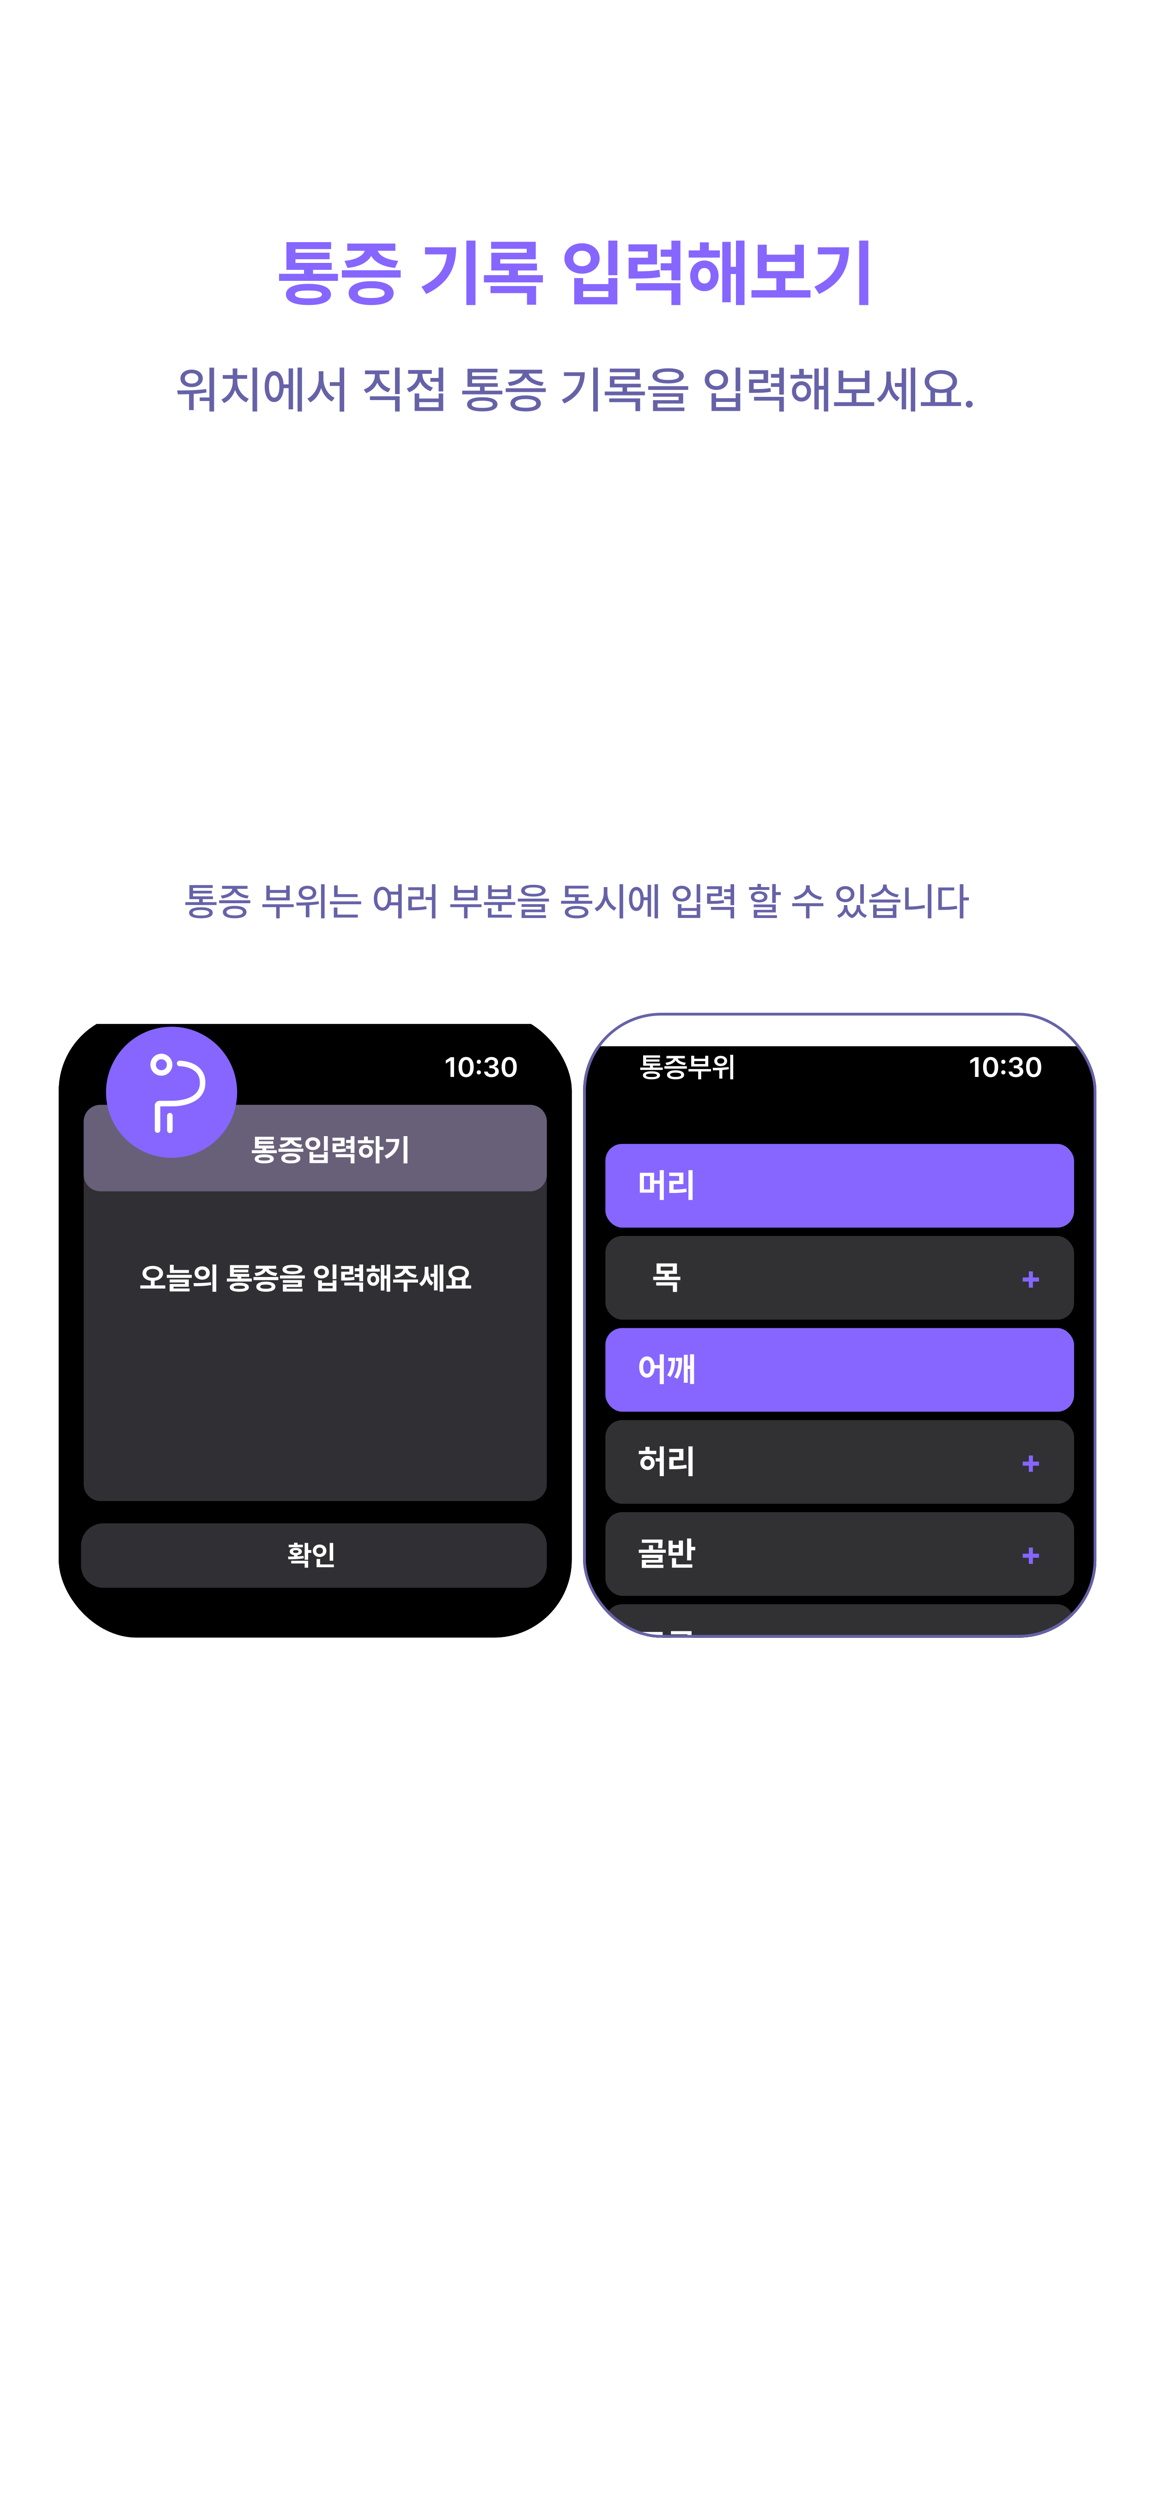 <svg width="414" height="896" viewBox="0 0 414 896" fill="none" xmlns="http://www.w3.org/2000/svg">
<rect width="414" height="896" fill="white"/>
<path d="M121.149 98.139H112.212V96.717H118.89V94.228H105.915V92.908H118.153V90.572H105.915V89.277H118.687V86.789H102.665V96.717H108.962V98.139H100.024V100.678H121.149V98.139ZM102.487 105.527C102.487 108.016 105.407 109.349 110.587 109.336C115.678 109.349 118.61 108.016 118.636 105.527C118.61 103.09 115.678 101.719 110.587 101.744C105.407 101.719 102.487 103.09 102.487 105.527ZM105.737 105.527C105.712 104.562 107.261 104.118 110.587 104.131C113.837 104.118 115.373 104.562 115.386 105.527C115.373 106.518 113.837 106.949 110.587 106.949C107.261 106.949 105.712 106.518 105.737 105.527ZM143.62 96.869H122.546V99.484H143.62V96.869ZM123.485 93.492L124.552 96.031C128.932 95.612 131.839 93.962 133.058 91.728C134.289 93.962 137.222 95.612 141.589 96.031L142.731 93.492C138.288 93.099 135.927 91.499 135.406 89.887H141.716V87.297H124.476V89.887H130.734C130.201 91.512 127.827 93.099 123.485 93.492ZM124.958 105.07C124.958 107.8 128.005 109.349 133.058 109.336C138.072 109.349 141.081 107.8 141.106 105.07C141.081 102.354 138.072 100.779 133.058 100.779C128.005 100.779 124.958 102.354 124.958 105.07ZM128.259 105.07C128.246 103.864 129.858 103.293 133.058 103.293C136.193 103.293 137.844 103.864 137.856 105.07C137.844 106.264 136.193 106.822 133.058 106.822C129.858 106.822 128.246 106.264 128.259 105.07ZM170.433 86.231H167.157V109.336H170.433V86.231ZM151.085 102.785L152.786 105.375C161.038 101.478 163.488 95.65 163.501 88.643H152.329V91.182H160.2C159.68 96.311 157.052 99.967 151.085 102.785ZM194.604 98.621H185.642V96.945H192.472V94.457H179.319V92.934H192.04V86.662H176.044V89.176H188.79V90.598H176.095V96.945H182.417V98.621H173.454V101.211H194.604V98.621ZM175.815 105.07H188.892V109.234H192.167V102.531H175.815V105.07ZM221.29 86.231H218.04V98.647H221.29V86.231ZM202.298 92.68C202.298 95.828 205.015 98.088 208.62 98.088C212.213 98.088 214.93 95.828 214.942 92.68C214.93 89.43 212.213 87.17 208.62 87.195C205.015 87.17 202.298 89.43 202.298 92.68ZM205.472 92.68C205.446 90.94 206.767 89.874 208.62 89.887C210.423 89.874 211.73 90.94 211.743 92.68C211.73 94.394 210.423 95.422 208.62 95.422C206.767 95.422 205.446 94.394 205.472 92.68ZM205.827 109.082H221.29V99.662H218.065V101.82H209.026V99.662H205.827V109.082ZM209.026 106.467V104.334H218.065V106.467H209.026ZM235.509 87.576H225.276V90.115H232.259V92.375H225.327V99.84H227.054C231.522 99.827 233.947 99.764 236.651 99.281L236.347 96.691C234.011 97.136 231.954 97.25 228.526 97.25V94.787H235.509V87.576ZM227.968 104.105H240.663V109.336H243.888V101.516H227.968V104.105ZM236.829 96.92H240.663V100.475H243.888V86.256H240.663V89.455H236.829V92.019H240.663V94.356H236.829V96.92ZM258.03 89.76H254.069V86.865H250.87V89.76H246.858V92.324H258.03V89.76ZM247.392 98.85C247.392 102.074 249.55 104.359 252.495 104.359C255.453 104.359 257.561 102.074 257.573 98.85C257.561 95.638 255.453 93.378 252.495 93.365C249.55 93.378 247.392 95.638 247.392 98.85ZM250.235 98.85C250.235 97.11 251.149 96.057 252.495 96.057C253.79 96.057 254.717 97.11 254.729 98.85C254.717 100.614 253.79 101.617 252.495 101.617C251.149 101.617 250.235 100.614 250.235 98.85ZM258.894 108.346H261.915V98.215H263.794V109.336H266.866V86.231H263.794V95.625H261.915V86.688H258.894V108.346ZM290.505 104.004H281.491V99.738H288.144V87.703H284.919V91.283H274.839V87.703H271.589V99.738H278.267V104.004H269.354V106.645H290.505V104.004ZM274.839 97.148V93.873H284.919V97.148H274.839ZM311.249 86.231H307.974V109.336H311.249V86.231ZM291.901 102.785L293.603 105.375C301.854 101.478 304.305 95.65 304.317 88.643H293.146V91.182H301.017C300.496 96.311 297.868 99.967 291.901 102.785Z" fill="#8666FF"/>
<path d="M76.746 131.762H75.059V142.467H71.578V143.732H75.059V147.494H76.746V131.762ZM63.51 139.953L63.738 141.342C64.951 141.342 66.322 141.324 67.764 141.271V147.002H69.434V141.192C70.945 141.096 72.501 140.938 74.004 140.674L73.916 139.443C70.462 139.927 66.498 139.936 63.51 139.953ZM64.67 135.629C64.679 137.527 66.331 138.749 68.695 138.758C71.024 138.749 72.686 137.527 72.686 135.629C72.686 133.766 71.024 132.482 68.695 132.482C66.331 132.482 64.679 133.766 64.67 135.629ZM66.252 135.629C66.243 134.521 67.245 133.774 68.695 133.766C70.102 133.774 71.095 134.521 71.103 135.629C71.095 136.754 70.093 137.483 68.695 137.475C67.245 137.483 66.243 136.754 66.252 135.629ZM92.18 131.744H90.51V147.494H92.18V131.744ZM79.365 143.188L80.297 144.471C82.125 143.645 83.558 141.896 84.269 139.786C84.999 141.772 86.44 143.416 88.26 144.207L89.174 142.924C86.722 141.887 85.069 139.32 85.061 136.807V135.77H88.594V134.434H85.061V132.061H83.408V134.434H79.84V135.77H83.426V136.807C83.417 139.443 81.8 142.098 79.365 143.188ZM108.246 131.744H106.646V147.494H108.246V131.744ZM94.869 138.547C94.869 141.966 96.205 144.11 98.262 144.102C100.213 144.11 101.522 142.203 101.672 139.127H103.447V146.721H105.047V132.043H103.447V137.773H101.663C101.47 134.82 100.178 133.001 98.262 133.01C96.205 133.001 94.869 135.137 94.869 138.547ZM96.416 138.547C96.416 136.033 97.128 134.565 98.262 134.574C99.422 134.565 100.143 136.033 100.143 138.547C100.143 141.052 99.422 142.528 98.262 142.52C97.128 142.528 96.416 141.052 96.416 138.547ZM115.928 135.752V133.062H114.24V135.752C114.231 138.67 112.605 141.702 110.162 142.871L111.217 144.225C113.036 143.284 114.407 141.368 115.102 139.101C115.796 141.254 117.149 143.029 118.934 143.926L119.953 142.59C117.545 141.509 115.928 138.635 115.928 135.752ZM118.213 138.336H121.729V147.529H123.381V131.744H121.729V136.982H118.213V138.336ZM136.037 134.574V134.135H139.5V132.781H130.816V134.135H134.35V134.574C134.341 136.71 132.829 138.767 130.377 139.619L131.238 140.902C133.11 140.243 134.508 138.89 135.22 137.185C135.932 138.767 137.303 140.006 139.113 140.604L139.975 139.303C137.54 138.538 136.037 136.596 136.037 134.574ZM132.592 143.398H141.592V147.494H143.262V142.045H132.592V143.398ZM141.592 141.254H143.262V131.744H141.592V141.254ZM158.871 131.744H157.219V135.471H154.266V136.842H157.219V140.322H158.871V131.744ZM145.775 139.268L146.637 140.586C148.509 139.927 149.889 138.538 150.574 136.807C151.26 138.354 152.561 139.602 154.336 140.234L155.197 138.934C152.815 138.134 151.392 136.156 151.4 134.205V133.977H154.775V132.623H146.285V133.977H149.695V134.188C149.704 136.358 148.192 138.424 145.775 139.268ZM148.623 147.301H158.871V141.025H157.219V142.836H150.275V141.025H148.623V147.301ZM150.275 145.947V144.137H157.219V145.947H150.275ZM180.07 140.023H173.707V138.652H178.418V137.352H169.242V136.016H177.908V134.768H169.242V133.484H178.312V132.166H167.555V138.652H172.037V140.023H165.674V141.342H180.07V140.023ZM167.414 144.928C167.414 146.589 169.374 147.468 172.881 147.459C176.335 147.468 178.304 146.589 178.312 144.928C178.304 143.275 176.335 142.37 172.881 142.379C169.374 142.37 167.414 143.275 167.414 144.928ZM169.084 144.928C169.075 144.075 170.394 143.627 172.881 143.627C175.333 143.627 176.643 144.075 176.643 144.928C176.643 145.78 175.333 146.211 172.881 146.193C170.394 146.211 169.075 145.78 169.084 144.928ZM195.627 139.162H181.266V140.516H195.627V139.162ZM182.021 137.018L182.602 138.336C185.335 138.02 187.576 136.868 188.446 135.207C189.299 136.868 191.558 138.02 194.291 138.336L194.889 137.018C191.971 136.71 189.747 135.418 189.554 133.889H194.344V132.518H182.584V133.889H187.321C187.137 135.427 184.878 136.71 182.021 137.018ZM182.971 144.611C182.971 146.439 185.019 147.468 188.438 147.459C191.83 147.468 193.86 146.439 193.869 144.611C193.86 142.783 191.83 141.729 188.438 141.729C185.019 141.729 182.971 142.783 182.971 144.611ZM184.658 144.611C184.649 143.592 186.029 143.047 188.438 143.029C190.811 143.047 192.199 143.592 192.199 144.611C192.199 145.604 190.811 146.149 188.438 146.141C186.029 146.149 184.649 145.604 184.658 144.611ZM214.312 131.744H212.625V147.494H214.312V131.744ZM201.375 143.275L202.254 144.629C207.659 142.036 209.619 138.046 209.619 133.432H202.131V134.768H207.932C207.606 138.441 205.559 141.28 201.375 143.275ZM231.17 140.34H224.789V138.846H229.676V137.545H220.254V136.068H229.359V132.113H218.566V133.432H227.689V134.838H218.602V138.846H223.137V140.34H216.756V141.693H231.17V140.34ZM218.373 144.137H227.76V147.371H229.447V142.801H218.373V144.137ZM239.502 132.008C235.951 131.999 233.868 132.957 233.877 134.715C233.868 136.481 235.951 137.439 239.502 137.439C243.053 137.439 245.118 136.481 245.127 134.715C245.118 132.957 243.053 131.999 239.502 132.008ZM232.33 139.742H246.691V138.406H232.33V139.742ZM234.053 142.203H243.229V143.434H234.07V147.336H245.32V146.053H235.705V144.646H244.881V140.955H234.053V142.203ZM235.617 134.715C235.608 133.783 236.997 133.238 239.502 133.238C242.024 133.238 243.413 133.783 243.404 134.715C243.413 135.69 242.024 136.191 239.502 136.191C236.997 136.191 235.608 135.69 235.617 134.715ZM265.342 131.744H263.672V140.199H265.342V131.744ZM252.598 136.121C252.606 138.274 254.382 139.777 256.799 139.76C259.207 139.777 260.982 138.274 260.982 136.121C260.982 133.959 259.207 132.456 256.799 132.465C254.382 132.456 252.606 133.959 252.598 136.121ZM254.232 136.121C254.224 134.776 255.305 133.862 256.799 133.871C258.275 133.862 259.348 134.776 259.348 136.121C259.348 137.483 258.275 138.389 256.799 138.389C255.305 138.389 254.224 137.483 254.232 136.121ZM255.041 147.301H265.342V140.955H263.689V142.73H256.676V140.955H255.041V147.301ZM256.676 145.93V144.049H263.689V145.93H256.676ZM275.344 132.693H268.471V134.029H273.674V136.016H268.488V140.814H269.631C272.769 140.806 274.386 140.753 276.311 140.428L276.152 139.074C274.377 139.399 272.883 139.461 270.141 139.461V137.281H275.344V132.693ZM270.281 143.592H279.299V147.512H280.969V142.238H270.281V143.592ZM276.346 138.67H279.299V141.447H280.969V131.762H279.299V134.047H276.346V135.383H279.299V137.334H276.346V138.67ZM291.182 134.346H288.105V132.201H286.453V134.346H283.359V135.699H291.182V134.346ZM283.869 140.27C283.86 142.423 285.302 143.935 287.279 143.926C289.274 143.935 290.698 142.423 290.707 140.27C290.698 138.151 289.274 136.648 287.279 136.648C285.302 136.648 283.86 138.151 283.869 140.27ZM285.346 140.27C285.337 138.96 286.146 138.046 287.279 138.037C288.413 138.046 289.23 138.96 289.23 140.27C289.23 141.605 288.413 142.502 287.279 142.502C286.146 142.502 285.337 141.605 285.346 140.27ZM291.902 146.756H293.484V139.672H295.295V147.494H296.877V131.744H295.295V138.301H293.484V132.096H291.902V146.756ZM313.365 144.154H306.949V140.92H311.66V132.816H310.008V135.523H302.273V132.816H300.604V140.92H305.297V144.154H298.951V145.543H313.365V144.154ZM302.273 139.566V136.877H310.008V139.566H302.273ZM319.307 136.051V133.186H317.689V136.121C317.698 138.802 316.521 141.588 314.297 142.924L315.334 144.172C316.863 143.24 317.953 141.535 318.524 139.54C319.069 141.359 320.062 142.933 321.539 143.82L322.471 142.537C320.361 141.245 319.307 138.564 319.307 136.051ZM320.766 138.67H323.209V146.721H324.791V132.043H323.209V137.281H320.766V138.67ZM326.461 147.494H328.061V131.744H326.461V147.494ZM344.479 144.137H341.033V139.988C342.299 139.276 343.055 138.16 343.055 136.771C343.055 134.293 340.62 132.667 337.236 132.658C333.861 132.667 331.427 134.293 331.436 136.771C331.427 138.187 332.218 139.312 333.51 140.023V144.137H330.064V145.525H344.479V144.137ZM333.053 136.771C333.053 135.075 334.767 133.994 337.236 133.994C339.688 133.994 341.429 135.075 341.438 136.771C341.429 138.459 339.688 139.558 337.236 139.566C334.767 139.558 333.053 138.459 333.053 136.771ZM335.162 144.137V140.639C335.795 140.788 336.498 140.867 337.236 140.867C337.992 140.867 338.704 140.788 339.346 140.639V144.137H335.162ZM347.414 146.123C348.091 146.114 348.653 145.561 348.662 144.875C348.653 144.189 348.091 143.627 347.414 143.627C346.729 143.627 346.157 144.189 346.166 144.875C346.157 145.561 346.729 146.114 347.414 146.123Z" fill="#6662A8"/>
<path d="M77.621 323.352H72.672V322.285H76.336V321.273H69.199V320.234H75.939V319.264H69.199V318.266H76.254V317.24H67.887V322.285H71.373V323.352H66.424V324.377H77.621V323.352ZM67.777 327.166C67.777 328.458 69.302 329.142 72.029 329.135C74.716 329.142 76.247 328.458 76.254 327.166C76.247 325.881 74.716 325.177 72.029 325.184C69.302 325.177 67.777 325.881 67.777 327.166ZM69.076 327.166C69.069 326.503 70.095 326.154 72.029 326.154C73.936 326.154 74.955 326.503 74.955 327.166C74.955 327.829 73.936 328.164 72.029 328.15C70.095 328.164 69.069 327.829 69.076 327.166ZM89.721 322.682H78.551V323.734H89.721V322.682ZM79.139 321.014L79.59 322.039C81.716 321.793 83.459 320.897 84.136 319.605C84.799 320.897 86.556 321.793 88.682 322.039L89.147 321.014C86.877 320.774 85.147 319.77 84.997 318.58H88.723V317.514H79.576V318.58H83.261C83.117 319.776 81.36 320.774 79.139 321.014ZM79.877 326.92C79.877 328.342 81.47 329.142 84.129 329.135C86.768 329.142 88.347 328.342 88.353 326.92C88.347 325.498 86.768 324.678 84.129 324.678C81.47 324.678 79.877 325.498 79.877 326.92ZM81.189 326.92C81.183 326.127 82.256 325.703 84.129 325.689C85.975 325.703 87.055 326.127 87.055 326.92C87.055 327.692 85.975 328.116 84.129 328.109C82.256 328.116 81.183 327.692 81.189 326.92ZM105.266 324.117H94.055V325.143H98.99V329.162H100.262V325.143H105.266V324.117ZM95.449 322.723H103.857V317.404H102.559V319.004H96.734V317.404H95.449V322.723ZM96.734 321.684V320.043H102.559V321.684H96.734ZM110.188 317.473C108.349 317.466 107.022 318.498 107.029 320.016C107.022 321.52 108.349 322.559 110.188 322.545C112.033 322.559 113.366 321.52 113.373 320.016C113.366 318.498 112.033 317.466 110.188 317.473ZM106.154 323.502L106.332 324.582C107.303 324.575 108.424 324.568 109.613 324.514V328.779H110.912V324.438C112.04 324.363 113.195 324.233 114.316 324.021L114.221 323.051C111.541 323.454 108.417 323.502 106.154 323.502ZM108.287 320.016C108.273 319.12 109.073 318.519 110.188 318.525C111.329 318.519 112.129 319.12 112.129 320.016C112.129 320.904 111.329 321.492 110.188 321.479C109.073 321.492 108.273 320.904 108.287 320.016ZM115.068 329.162H116.354V316.926H115.068V329.162ZM128.18 320.494H121.029V317.35H119.744V321.533H128.18V320.494ZM118.254 324.117H129.465V323.078H118.254V324.117ZM119.648 328.875H128.262V327.809H120.947V325.279H119.648V328.875ZM137.107 317.828C135.282 317.835 133.99 319.503 134.004 322.121C133.99 324.767 135.282 326.435 137.107 326.428C138.29 326.435 139.247 325.717 139.773 324.486H142.713V329.189H143.998V316.912H142.713V319.578H139.685C139.145 318.471 138.229 317.835 137.107 317.828ZM135.234 322.121C135.241 320.2 136 318.997 137.107 318.99C138.215 318.997 138.974 320.2 138.98 322.121C138.974 324.069 138.215 325.266 137.107 325.266C136 325.266 135.241 324.069 135.234 322.121ZM140.054 320.645H142.713V323.42H140.088C140.17 323.017 140.211 322.586 140.211 322.121C140.211 321.588 140.149 321.096 140.054 320.645ZM156.084 316.912H154.799V321.52H152.557V322.6H154.799V329.189H156.084V316.912ZM146.309 319.072H150.574V321.342H146.336V326.277H147.307C149.467 326.264 151.08 326.188 152.912 325.867L152.803 324.801C151.094 325.108 149.59 325.17 147.635 325.184V322.395H151.832V318.02H146.309V319.072ZM172.6 324.117H161.389V325.143H166.324V329.162H167.596V325.143H172.6V324.117ZM162.783 322.723H171.191V317.404H169.893V319.004H164.068V317.404H162.783V322.723ZM164.068 321.684V320.043H169.893V321.684H164.068ZM184.699 323.324H173.488V324.363H178.547V326.619H179.832V324.363H184.699V323.324ZM174.883 328.902H183.455V327.85H176.168V325.553H174.883V328.902ZM174.965 322.244H183.223V317.295H181.924V318.785H176.25V317.295H174.965V322.244ZM176.25 321.205V319.756H181.924V321.205H176.25ZM191.18 317.117C188.418 317.11 186.798 317.855 186.805 319.223C186.798 320.597 188.418 321.342 191.18 321.342C193.941 321.342 195.548 320.597 195.555 319.223C195.548 317.855 193.941 317.11 191.18 317.117ZM185.602 323.133H196.771V322.094H185.602V323.133ZM186.941 325.047H194.078V326.004H186.955V329.039H195.705V328.041H188.227V326.947H195.363V324.076H186.941V325.047ZM188.158 319.223C188.151 318.498 189.231 318.074 191.18 318.074C193.142 318.074 194.222 318.498 194.215 319.223C194.222 319.981 193.142 320.371 191.18 320.371C189.231 320.371 188.151 319.981 188.158 319.223ZM212.303 322.873H207.34V321.574H211.004V320.535H203.799V318.498H210.922V317.473H202.514V321.574H206.082V322.873H201.119V323.912H212.303V322.873ZM202.445 326.934C202.445 328.355 204.038 329.155 206.697 329.162C209.336 329.155 210.915 328.355 210.922 326.934C210.915 325.512 209.336 324.712 206.697 324.705C204.038 324.712 202.445 325.512 202.445 326.934ZM203.758 326.934C203.751 326.161 204.824 325.717 206.697 325.717C208.543 325.717 209.623 326.161 209.623 326.934C209.623 327.72 208.543 328.15 206.697 328.137C204.824 328.15 203.751 327.72 203.758 326.934ZM217.717 320.029V317.938H216.404V320.029C216.404 322.367 215.051 324.712 213.123 325.566L213.916 326.66C215.386 325.942 216.514 324.466 217.081 322.668C217.655 324.343 218.77 325.717 220.178 326.387L220.957 325.361C219.057 324.521 217.703 322.265 217.717 320.029ZM222.064 329.189H223.363V316.912H222.064V329.189ZM235.859 316.912H234.615V329.162H235.859V316.912ZM225.455 322.203C225.455 324.862 226.494 326.53 228.094 326.523C229.611 326.53 230.63 325.047 230.746 322.654H232.127V328.561H233.371V317.145H232.127V321.602H230.739C230.589 319.305 229.584 317.89 228.094 317.896C226.494 317.89 225.455 319.551 225.455 322.203ZM226.658 322.203C226.658 320.248 227.212 319.106 228.094 319.113C228.996 319.106 229.557 320.248 229.557 322.203C229.557 324.151 228.996 325.3 228.094 325.293C227.212 325.3 226.658 324.151 226.658 322.203ZM250.994 316.912H249.695V323.488H250.994V316.912ZM241.082 320.316C241.089 321.991 242.47 323.16 244.35 323.146C246.223 323.16 247.604 321.991 247.604 320.316C247.604 318.635 246.223 317.466 244.35 317.473C242.47 317.466 241.089 318.635 241.082 320.316ZM242.354 320.316C242.347 319.271 243.188 318.56 244.35 318.566C245.498 318.56 246.332 319.271 246.332 320.316C246.332 321.376 245.498 322.08 244.35 322.08C243.188 322.08 242.347 321.376 242.354 320.316ZM242.982 329.012H250.994V324.076H249.709V325.457H244.254V324.076H242.982V329.012ZM244.254 327.945V326.482H249.709V327.945H244.254ZM258.773 317.65H253.428V318.689H257.475V320.234H253.441V323.967H254.33C256.771 323.96 258.028 323.919 259.525 323.666L259.402 322.613C258.021 322.866 256.859 322.914 254.727 322.914V321.219H258.773V317.65ZM254.836 326.127H261.85V329.176H263.148V325.074H254.836V326.127ZM259.553 322.299H261.85V324.459H263.148V316.926H261.85V318.703H259.553V319.742H261.85V321.26H259.553V322.299ZM278.078 316.871H276.779V323.611H278.078V320.809H279.869V319.742H278.078V316.871ZM268.467 318.977H275.768V317.951H272.773V316.803H271.475V317.951H268.467V318.977ZM269.137 321.451C269.13 322.695 270.319 323.454 272.117 323.447C273.915 323.454 275.084 322.695 275.084 321.451C275.084 320.214 273.915 319.441 272.117 319.441C270.319 319.441 269.13 320.214 269.137 321.451ZM270.162 325.156H276.793V326.113H270.189V329.039H278.502V328.055H271.461V327.029H278.078V324.186H270.162V325.156ZM270.395 321.451C270.381 320.788 271.058 320.378 272.117 320.371C273.17 320.378 273.854 320.788 273.867 321.451C273.854 322.114 273.17 322.504 272.117 322.504C271.058 322.504 270.381 322.114 270.395 321.451ZM290.246 317.992V317.322H288.893V317.992C288.886 319.64 286.903 321.144 284.504 321.465L285.023 322.531C287.013 322.21 288.77 321.171 289.569 319.729C290.369 321.171 292.126 322.21 294.129 322.531L294.635 321.465C292.229 321.144 290.239 319.619 290.246 317.992ZM283.971 324.801H288.893V329.162H290.164V324.801H295.141V323.734H283.971V324.801ZM303.74 325.006V324.418H302.482V325.006C302.476 326.188 301.621 327.467 300.049 328.027L300.705 328.984C301.86 328.561 302.667 327.747 303.111 326.783C303.487 327.781 304.232 328.649 305.408 329.094C306.529 328.629 307.261 327.733 307.65 326.749C308.074 327.747 308.901 328.567 310.111 328.984L310.754 328.027C309.154 327.508 308.313 326.277 308.32 325.006V324.418H307.049V325.006C307.049 325.949 306.495 327.118 305.374 327.836C304.26 327.173 303.74 326.059 303.74 325.006ZM299.734 320.494C299.741 322.189 301.122 323.365 303.002 323.365C304.875 323.365 306.256 322.189 306.256 320.494C306.256 318.778 304.875 317.603 303.002 317.596C301.122 317.603 299.741 318.778 299.734 320.494ZM301.006 320.494C300.999 319.421 301.84 318.696 303.002 318.703C304.15 318.696 304.984 319.421 304.984 320.494C304.984 321.561 304.15 322.285 303.002 322.285C301.84 322.285 300.999 321.561 301.006 320.494ZM308.348 323.898H309.646V316.926H308.348V323.898ZM314.254 324.254H312.969V329.012H321.309V324.254H320.01V325.553H314.254V324.254ZM311.588 323.488H322.758V322.408H311.588V323.488ZM312.189 320.631L312.682 321.656C314.65 321.383 316.387 320.446 317.18 319.134C317.966 320.439 319.695 321.383 321.678 321.656L322.143 320.631C319.798 320.344 317.843 318.977 317.836 317.568V317.049H316.51V317.568C316.503 319.018 314.562 320.323 312.189 320.631ZM314.254 327.973V326.564H320.01V327.973H314.254ZM333.859 316.912H332.561V329.162H333.859V316.912ZM324.439 326.045H325.465C327.399 326.052 329.368 325.901 331.535 325.457L331.357 324.363C329.396 324.76 327.516 324.917 325.725 324.924V318.102H324.439V326.045ZM345.33 316.912H344.031V329.189H345.33V322.723H347.299V321.656H345.33V316.912ZM336.307 326.141H337.291C339.567 326.147 341.194 326.086 343.115 325.744L342.951 324.65C341.201 324.965 339.663 325.054 337.605 325.061V319.141H342.035V318.088H336.307V326.141Z" fill="#6662A8"/>
<g filter="url(#filter0_d_685_14292)">
<g clip-path="url(#clip0_685_14292)">
<rect x="209" y="358" width="184" height="224" rx="28" fill="white"/>
<g filter="url(#filter1_ddd_685_14292)">
<path d="M209 358H393V582H209V358Z" fill="black"/>
</g>
<path d="M237.555 377.631H234.059V376.977H236.656V376.146H231.607V375.521H236.373V374.721H231.607V374.115H236.588V373.275H230.523V376.977H232.975V377.631H229.488V378.49H237.555V377.631ZM230.445 380.414C230.445 381.361 231.554 381.859 233.521 381.859C235.46 381.859 236.573 381.361 236.578 380.414C236.573 379.491 235.46 378.974 233.521 378.979C231.554 378.974 230.445 379.491 230.445 380.414ZM231.529 380.414C231.529 379.994 232.193 379.789 233.521 379.789C234.825 379.789 235.484 379.994 235.494 380.414C235.484 380.844 234.825 381.049 233.521 381.049C232.193 381.049 231.529 380.844 231.529 380.414ZM246.197 377.152H238.15V378.031H246.197V377.152ZM238.541 375.902L238.912 376.762C240.514 376.596 241.686 375.956 242.164 375.062C242.643 375.956 243.829 376.596 245.436 376.762L245.816 375.902C244.142 375.741 243.087 375.077 242.926 374.35H245.475V373.461H238.883V374.35H241.407C241.241 375.087 240.177 375.741 238.541 375.902ZM239.088 380.238C239.088 381.278 240.245 381.859 242.164 381.859C244.068 381.859 245.216 381.278 245.221 380.238C245.216 379.213 244.068 378.617 242.164 378.617C240.245 378.617 239.088 379.213 239.088 380.238ZM240.191 380.238C240.187 379.726 240.88 379.467 242.164 379.467C243.429 379.467 244.127 379.726 244.137 380.238C244.127 380.751 243.429 381.005 242.164 381.01C240.88 381.005 240.187 380.751 240.191 380.238ZM254.85 378.178H246.783V379.037H250.26V381.869H251.334V379.037H254.85V378.178ZM247.76 377.26H253.873V373.393H252.779V374.477H248.834V373.393H247.76V377.26ZM248.834 376.381V375.336H252.779V376.381H248.834ZM258.316 373.432C256.988 373.427 256.021 374.179 256.021 375.287C256.021 376.376 256.988 377.138 258.316 377.133C259.659 377.138 260.631 376.376 260.631 375.287C260.631 374.179 259.659 373.427 258.316 373.432ZM255.445 377.738L255.582 378.637C256.246 378.632 257.013 378.622 257.828 378.588V381.596H258.922V378.524C259.693 378.466 260.484 378.373 261.246 378.227L261.168 377.426C259.269 377.709 257.037 377.738 255.445 377.738ZM257.076 375.287C257.071 374.677 257.594 374.301 258.316 374.311C259.068 374.301 259.596 374.677 259.596 375.287C259.596 375.878 259.068 376.249 258.316 376.244C257.594 376.249 257.071 375.878 257.076 375.287ZM261.744 381.859H262.818V373.051H261.744V381.859Z" fill="white"/>
<path d="M350.754 373.93H349.533L347.785 375.062V376.225L349.436 375.17H349.475V381H350.754V373.93ZM355.08 381.098C356.779 381.098 357.795 379.784 357.795 377.465C357.795 375.16 356.774 373.832 355.08 373.832C353.386 373.832 352.36 375.16 352.365 377.465C352.36 379.779 353.376 381.098 355.08 381.098ZM353.645 377.465C353.649 375.78 354.196 374.892 355.08 374.887C355.964 374.892 356.511 375.78 356.516 377.465C356.516 379.164 355.964 380.028 355.08 380.033C354.191 380.028 353.645 379.164 353.645 377.465ZM359.641 380.121C360.046 380.121 360.393 379.779 360.393 379.359C360.393 378.949 360.046 378.612 359.641 378.607C359.221 378.612 358.874 378.949 358.879 379.359C358.874 379.779 359.221 380.121 359.641 380.121ZM358.879 375.57C358.874 375.99 359.221 376.332 359.641 376.332C360.046 376.332 360.393 375.99 360.393 375.57C360.393 375.16 360.046 374.823 359.641 374.818C359.221 374.823 358.874 375.16 358.879 375.57ZM364.152 381.098C365.681 381.098 366.799 380.233 366.789 379.037C366.799 378.148 366.232 377.509 365.236 377.377V377.318C366.008 377.157 366.535 376.586 366.525 375.795C366.535 374.711 365.607 373.832 364.172 373.832C362.79 373.832 361.711 374.647 361.682 375.834H362.902C362.927 375.238 363.498 374.867 364.162 374.867C364.851 374.867 365.3 375.268 365.295 375.863C365.3 376.479 364.777 376.898 364.025 376.898H363.391V377.875H364.025C364.943 377.88 365.49 378.334 365.49 378.969C365.49 379.599 364.929 380.028 364.152 380.023C363.415 380.028 362.849 379.652 362.814 379.086H361.535C361.564 380.277 362.644 381.098 364.152 381.098ZM370.51 381.098C372.209 381.098 373.225 379.784 373.225 377.465C373.225 375.16 372.204 373.832 370.51 373.832C368.815 373.832 367.79 375.16 367.795 377.465C367.79 379.779 368.806 381.098 370.51 381.098ZM369.074 377.465C369.079 375.78 369.626 374.892 370.51 374.887C371.394 374.892 371.94 375.78 371.945 377.465C371.945 379.164 371.394 380.028 370.51 380.033C369.621 380.028 369.074 379.164 369.074 377.465Z" fill="white"/>
<rect x="217" y="405" width="168" height="30" rx="6" fill="#8666FF"/>
<rect x="217" y="438" width="168" height="30" rx="6" fill="#313033"/>
<rect x="217" y="471" width="168" height="30" rx="6" fill="#8666FF"/>
<rect x="217" y="504" width="168" height="30" rx="6" fill="#313033"/>
<rect x="217" y="537" width="168" height="30" rx="6" fill="#313033"/>
<path d="M234.453 415.363H229.344V422.477H234.453V419.312H236.469V425.102H237.945V414.414H236.469V418.105H234.453V415.363ZM230.832 421.316V416.523H232.988V421.316H230.832ZM248.258 414.414H246.77V425.102H248.258V414.414ZM239.879 416.512H243.43V418.234H239.891V422.605H240.852C242.797 422.605 244.385 422.541 246.137 422.23L246.008 421.023C244.443 421.281 243.066 421.363 241.438 421.375V419.418H244.953V415.305H239.879V416.512Z" fill="white"/>
<path d="M242.627 447.836H235.338V451.586H238.232V452.605H234.131V453.812H243.857V452.605H239.732V451.586H242.627V447.836ZM235.209 455.77H241.186V458.078H242.674V454.598H235.209V455.77ZM236.803 450.414V448.996H241.162V450.414H236.803Z" fill="white"/>
<path d="M231.887 481.164C230.27 481.164 229.109 482.635 229.121 484.961C229.109 487.305 230.27 488.77 231.887 488.77C233.375 488.77 234.477 487.516 234.635 485.465H236.469V491.102H237.945V480.414H236.469V484.27H234.617C234.406 482.348 233.328 481.164 231.887 481.164ZM230.551 484.961C230.545 483.379 231.09 482.512 231.887 482.512C232.689 482.512 233.223 483.379 233.223 484.961C233.223 486.549 232.689 487.416 231.887 487.41C231.09 487.416 230.545 486.549 230.551 484.961ZM248.785 480.402H247.344V484.469H246.512V480.59H245.117V490.609H246.512V485.676H247.344V491.066H248.785V480.402ZM239.141 487.914L240.312 488.582C241.672 486.549 241.959 484.264 241.965 481.656H239.527V482.852H240.688C240.6 484.832 240.225 486.355 239.141 487.914ZM241.648 488.57L242.832 489.203C244.262 486.994 244.49 484.363 244.496 481.656H242.281V482.852H243.189C243.131 484.996 242.832 486.812 241.648 488.57Z" fill="white"/>
<path d="M235.238 515.008H232.836V513.578H231.348V515.008H228.969V516.203H235.238V515.008ZM229.52 519.344C229.52 520.797 230.621 521.881 232.098 521.887C233.568 521.881 234.652 520.797 234.664 519.344C234.652 517.873 233.568 516.795 232.098 516.801C230.621 516.795 229.52 517.873 229.52 519.344ZM230.914 519.344C230.908 518.553 231.418 518.061 232.098 518.055C232.777 518.061 233.287 518.553 233.281 519.344C233.287 520.146 232.777 520.621 232.098 520.609C231.418 520.621 230.908 520.146 230.914 519.344ZM235.016 518.84H236.469V524.078H237.945V513.414H236.469V517.633H235.016V518.84ZM248.258 513.414H246.77V524.102H248.258V513.414ZM239.879 515.512H243.43V517.234H239.891V521.605H240.852C242.797 521.605 244.385 521.541 246.137 521.23L246.008 520.023C244.443 520.281 243.066 520.363 241.438 520.375V518.418H244.953V514.305H239.879V515.512Z" fill="white"/>
<path d="M237.5 546.812H230.059V547.984H236.006C235.994 548.506 235.959 549.109 235.836 549.871L237.312 549.988C237.494 548.934 237.494 548.084 237.5 547.445V546.812ZM228.969 551.582H238.648V550.422H234.078V548.852H232.602V550.422H228.969V551.582ZM230.047 553.434H236.023V554.09H230.059V556.996H237.793V555.848H231.547V555.098H237.5V552.25H230.047V553.434ZM247.777 546.426H246.277V554.277H247.777V550.656H249.219V549.426H247.777V546.426ZM239.633 552.578H244.801V547.176H243.301V548.723H241.121V547.176H239.633V552.578ZM240.863 556.891H248.164V555.695H242.352V553.469H240.863V556.891ZM241.121 551.406V549.871H243.301V551.406H241.121Z" fill="white"/>
<path d="M368.768 423.531H370.232V421.34H372.424V419.875H370.232V417.684H368.768V419.875H366.576V421.34H368.768V423.531Z" fill="#8666FF"/>
<path d="M368.768 456.531H370.232V454.34H372.424V452.875H370.232V450.684H368.768V452.875H366.576V454.34H368.768V456.531Z" fill="#8666FF"/>
<path d="M368.768 489.531H370.232V487.34H372.424V485.875H370.232V483.684H368.768V485.875H366.576V487.34H368.768V489.531Z" fill="#8666FF"/>
<path d="M368.768 522.531H370.232V520.34H372.424V518.875H370.232V516.684H368.768V518.875H366.576V520.34H368.768V522.531Z" fill="#8666FF"/>
<path d="M368.768 555.531H370.232V553.34H372.424V551.875H370.232V549.684H368.768V551.875H366.576V553.34H368.768V555.531Z" fill="#8666FF"/>
<rect x="217" y="570" width="168" height="30" rx="6" fill="#313033"/>
<path d="M238.695 585.379H228.934V586.574H233.047V590.066H234.523V586.574H238.695V585.379ZM230.082 584.23H237.523V579.93H230.082V584.23ZM231.559 583.059V581.113H236.035V583.059H231.559ZM249.066 584.711H239.305V585.836H249.066V584.711ZM240.266 589.902H248.117V588.754H246.57V587.559H248V586.41H240.359V587.559H241.812V588.754H240.266V589.902ZM240.5 580.785H246.383V581.348H240.523V584.137H248.082V583.012H242.012V582.426H247.883V579.637H240.5V580.785ZM243.289 588.754V587.559H245.105V588.754H243.289Z" fill="white"/>
</g>
<rect x="209.5" y="358.5" width="183" height="223" rx="27.5" stroke="#6662A8"/>
</g>
<g filter="url(#filter2_d_685_14292)">
<g clip-path="url(#clip1_685_14292)">
<rect x="21" y="358" width="184" height="224" rx="28" fill="white"/>
<g filter="url(#filter3_d_685_14292)">
<path d="M21 358H205V582H21V358Z" fill="black"/>
</g>
<path d="M162.754 373.93H161.533L159.785 375.062V376.225L161.436 375.17H161.475V381H162.754V373.93Z" fill="white"/>
<path d="M167.08 381.098C168.779 381.098 169.795 379.784 169.795 377.465C169.795 375.16 168.774 373.832 167.08 373.832C165.386 373.832 164.36 375.16 164.365 377.465C164.36 379.779 165.376 381.098 167.08 381.098ZM165.645 377.465C165.649 375.78 166.196 374.892 167.08 374.887C167.964 374.892 168.511 375.78 168.516 377.465C168.516 379.164 167.964 380.028 167.08 380.033C166.191 380.028 165.645 379.164 165.645 377.465Z" fill="white"/>
<path d="M171.641 380.121C172.046 380.121 172.393 379.779 172.393 379.359C172.393 378.949 172.046 378.612 171.641 378.607C171.221 378.612 170.874 378.949 170.879 379.359C170.874 379.779 171.221 380.121 171.641 380.121ZM170.879 375.57C170.874 375.99 171.221 376.332 171.641 376.332C172.046 376.332 172.393 375.99 172.393 375.57C172.393 375.16 172.046 374.823 171.641 374.818C171.221 374.823 170.874 375.16 170.879 375.57Z" fill="white"/>
<path d="M176.152 381.098C177.681 381.098 178.799 380.233 178.789 379.037C178.799 378.148 178.232 377.509 177.236 377.377V377.318C178.008 377.157 178.535 376.586 178.525 375.795C178.535 374.711 177.607 373.832 176.172 373.832C174.79 373.832 173.711 374.647 173.682 375.834H174.902C174.927 375.238 175.498 374.867 176.162 374.867C176.851 374.867 177.3 375.268 177.295 375.863C177.3 376.479 176.777 376.898 176.025 376.898H175.391V377.875H176.025C176.943 377.88 177.49 378.334 177.49 378.969C177.49 379.599 176.929 380.028 176.152 380.023C175.415 380.028 174.849 379.652 174.814 379.086H173.535C173.564 380.277 174.644 381.098 176.152 381.098Z" fill="white"/>
<path d="M182.51 381.098C184.209 381.098 185.225 379.784 185.225 377.465C185.225 375.16 184.204 373.832 182.51 373.832C180.815 373.832 179.79 375.16 179.795 377.465C179.79 379.779 180.806 381.098 182.51 381.098ZM181.074 377.465C181.079 375.78 181.626 374.892 182.51 374.887C183.394 374.892 183.94 375.78 183.945 377.465C183.945 379.164 183.394 380.028 182.51 380.033C181.621 380.028 181.074 379.164 181.074 377.465Z" fill="white"/>
<path d="M30 397C30 393.686 32.686 391 36 391H190C193.314 391 196 393.686 196 397V527C196 530.314 193.314 533 190 533H36C32.686 533 30 530.314 30 527V397Z" fill="#F3EFFF" fill-opacity="0.2"/>
<path d="M30 397C30 393.686 32.686 391 36 391H190C193.314 391 196 393.686 196 397V416C196 419.314 193.314 422 190 422H36C32.686 422 30 419.314 30 416V397Z" fill="#686078"/>
<path d="M29.031 549C29.031 544.582 32.613 541 37.031 541H187.997C192.416 541 195.997 544.582 195.997 549V556.103C195.997 560.521 192.416 564.103 187.997 564.103H37.031C32.613 564.103 29.031 560.521 29.031 556.103V549Z" fill="#F3EFFF" fill-opacity="0.2"/>
<path d="M110.457 548.021H109.207V554.057H110.457V551.586H111.59V550.561H110.457V548.021ZM103.25 552.914L103.377 553.881C104.944 553.881 107.005 553.861 108.885 553.529L108.797 552.67C108.113 552.758 107.381 552.812 106.648 552.851V552.392C107.601 552.255 108.196 551.786 108.201 551.107C108.196 550.282 107.332 549.774 106.023 549.779C104.705 549.774 103.841 550.282 103.846 551.107C103.841 551.786 104.441 552.26 105.408 552.396V552.895C104.637 552.914 103.899 552.914 103.25 552.914ZM103.484 549.574H108.572V548.666H106.648V547.943H105.408V548.666H103.484V549.574ZM104.383 555.375H109.207V556.898H110.457V554.418H104.383V555.375ZM105.037 551.107C105.032 550.761 105.389 550.609 106.023 550.609C106.648 550.609 107.005 550.761 107.01 551.107C107.005 551.43 106.648 551.62 106.023 551.615C105.389 551.62 105.032 551.43 105.037 551.107Z" fill="white"/>
<path d="M119.432 548.021H118.182V554.408H119.432V548.021ZM112.127 550.824C112.127 552.147 113.191 553.08 114.559 553.08C115.921 553.08 116.985 552.147 116.99 550.824C116.985 549.521 115.921 548.583 114.559 548.588C113.191 548.583 112.127 549.521 112.127 550.824ZM113.348 550.824C113.338 550.102 113.86 549.667 114.559 549.672C115.232 549.667 115.755 550.102 115.76 550.824C115.755 551.566 115.232 551.996 114.559 551.996C113.86 551.996 113.338 551.566 113.348 550.824ZM113.475 556.742H119.666V555.746H114.734V553.764H113.475V556.742Z" fill="white"/>
<path d="M99.207 407.251H95.426V406.649H98.251V405.597H92.762V405.038H97.939V404.05H92.762V403.502H98.165V402.449H91.387V406.649H94.051V407.251H90.269V408.325H99.207V407.251ZM91.311 410.377C91.311 411.43 92.547 411.994 94.738 411.988C96.892 411.994 98.133 411.43 98.144 410.377C98.133 409.346 96.892 408.766 94.738 408.776C92.547 408.766 91.311 409.346 91.311 410.377ZM92.686 410.377C92.676 409.969 93.331 409.781 94.738 409.786C96.113 409.781 96.763 409.969 96.769 410.377C96.763 410.796 96.113 410.979 94.738 410.979C93.331 410.979 92.676 410.796 92.686 410.377Z" fill="white"/>
<path d="M108.714 406.714H99.798V407.82H108.714V406.714ZM100.195 405.285L100.646 406.359C102.5 406.182 103.729 405.484 104.245 404.539C104.766 405.484 106.007 406.182 107.854 406.359L108.338 405.285C106.458 405.119 105.459 404.442 105.239 403.76H107.908V402.664H100.614V403.76H103.262C103.037 404.447 102.032 405.119 100.195 405.285ZM100.818 410.184C100.818 411.338 102.107 411.994 104.245 411.988C106.367 411.994 107.64 411.338 107.65 410.184C107.64 409.034 106.367 408.368 104.245 408.368C102.107 408.368 100.818 409.034 100.818 410.184ZM102.215 410.184C102.209 409.673 102.892 409.432 104.245 409.432C105.572 409.432 106.27 409.673 106.275 410.184C106.27 410.688 105.572 410.925 104.245 410.925C102.892 410.925 102.209 410.688 102.215 410.184Z" fill="white"/>
<path d="M117.49 402.213H116.115V407.466H117.49V402.213ZM109.455 404.941C109.455 406.273 110.604 407.229 112.13 407.229C113.65 407.229 114.799 406.273 114.805 404.941C114.799 403.566 113.65 402.61 112.13 402.621C110.604 402.61 109.455 403.566 109.455 404.941ZM110.798 404.941C110.787 404.206 111.346 403.754 112.13 403.76C112.893 403.754 113.446 404.206 113.451 404.941C113.446 405.667 112.893 406.102 112.13 406.102C111.346 406.102 110.787 405.667 110.798 404.941ZM110.948 411.881H117.49V407.896H116.126V408.809H112.302V407.896H110.948V411.881ZM112.302 410.774V409.872H116.126V410.774H112.302Z" fill="white"/>
<path d="M123.506 402.782H119.177V403.856H122.131V404.812H119.198V407.971H119.929C121.819 407.965 122.845 407.938 123.989 407.734L123.86 406.639C122.872 406.827 122.002 406.875 120.552 406.875V405.833H123.506V402.782ZM120.315 409.775H125.687V411.988H127.051V408.68H120.315V409.775ZM124.064 406.735H125.687V408.239H127.051V402.224H125.687V403.577H124.064V404.662H125.687V405.65H124.064V406.735Z" fill="white"/>
<path d="M136.031 402.213H134.678V411.988H136.031V407.165H137.471V406.037H136.031V402.213ZM128.265 404.77H134.012V403.674H131.853V402.363H130.478V403.674H128.265V404.77ZM128.662 407.648C128.657 409.013 129.72 409.974 131.165 409.979C132.588 409.974 133.657 409.013 133.657 407.648C133.657 406.284 132.588 405.312 131.165 405.317C129.72 405.312 128.657 406.284 128.662 407.648ZM129.973 407.648C129.973 406.896 130.472 406.435 131.165 406.424C131.847 406.435 132.347 406.896 132.347 407.648C132.347 408.406 131.847 408.857 131.165 408.852C130.472 408.857 129.973 408.406 129.973 407.648Z" fill="white"/>
<path d="M146.043 402.213H144.657V411.988H146.043V402.213ZM137.857 409.217L138.577 410.312C142.068 408.664 143.105 406.198 143.11 403.233H138.384V404.308H141.714C141.494 406.478 140.382 408.024 137.857 409.217Z" fill="white"/>
<path d="M54.747 448.718C52.647 448.718 51.073 449.781 51.073 451.393C51.073 452.864 52.314 453.853 54.06 454.051V455.722H50.289V456.85H59.237V455.722H55.424V454.051C57.18 453.858 58.426 452.87 58.432 451.393C58.426 449.781 56.847 448.718 54.747 448.718ZM52.427 451.393C52.427 450.415 53.377 449.808 54.747 449.813C56.122 449.808 57.073 450.415 57.078 451.393C57.073 452.424 56.122 452.999 54.747 453.004C53.377 452.999 52.427 452.424 52.427 451.393Z" fill="white"/>
<path d="M67.702 450.189H62.267V448.331H60.902V451.274H67.702V450.189ZM59.785 453.015H68.733V451.93H59.785V453.015ZM60.806 454.658H66.295V455.217H60.827V457.881H67.96V456.828H62.202V456.205H67.659V453.605H60.806V454.658Z" fill="white"/>
<path d="M72.472 448.868C70.93 448.863 69.749 449.862 69.754 451.264C69.749 452.671 70.93 453.665 72.472 453.67C74.024 453.665 75.173 452.671 75.179 451.264C75.173 449.862 74.024 448.863 72.472 448.868ZM69.346 454.895L69.507 456.012C71.215 456.012 73.535 455.996 75.705 455.571L75.598 454.583C73.508 454.878 71.091 454.9 69.346 454.895ZM71.118 451.264C71.113 450.501 71.698 450.05 72.472 450.05C73.251 450.05 73.841 450.501 73.847 451.264C73.841 452.037 73.251 452.483 72.472 452.478C71.698 452.483 71.113 452.037 71.118 451.264ZM76.156 458.01H77.52V448.213H76.156V458.01Z" fill="white"/>
<path d="M90.261 453.251H86.48V452.649H89.305V451.597H83.815V451.038H88.993V450.05H83.815V449.502H89.219V448.449H82.44V452.649H85.105V453.251H81.323V454.325H90.261V453.251ZM82.365 456.377C82.365 457.43 83.601 457.994 85.792 457.988C87.946 457.994 89.186 457.43 89.197 456.377C89.186 455.346 87.946 454.766 85.792 454.776C83.601 454.766 82.365 455.346 82.365 456.377ZM83.74 456.377C83.73 455.969 84.385 455.781 85.792 455.786C87.167 455.781 87.817 455.969 87.822 456.377C87.817 456.796 87.167 456.979 85.792 456.979C84.385 456.979 83.73 456.796 83.74 456.377Z" fill="white"/>
<path d="M99.768 452.714H90.852V453.82H99.768V452.714ZM91.249 451.285L91.7 452.359C93.553 452.182 94.783 451.484 95.299 450.539C95.82 451.484 97.061 452.182 98.908 452.359L99.392 451.285C97.512 451.119 96.513 450.442 96.293 449.76H98.962V448.664H91.668V449.76H94.316C94.09 450.447 93.086 451.119 91.249 451.285ZM91.872 456.184C91.872 457.338 93.161 457.994 95.299 457.988C97.42 457.994 98.693 457.338 98.704 456.184C98.693 455.034 97.42 454.368 95.299 454.368C93.161 454.368 91.872 455.034 91.872 456.184ZM93.269 456.184C93.263 455.673 93.945 455.432 95.299 455.432C96.626 455.432 97.324 455.673 97.329 456.184C97.324 456.688 96.626 456.925 95.299 456.925C93.945 456.925 93.263 456.688 93.269 456.184Z" fill="white"/>
<path d="M104.816 448.353C102.561 448.353 101.25 448.943 101.25 450.018C101.25 451.108 102.561 451.693 104.816 451.693C107.067 451.693 108.367 451.108 108.372 450.018C108.367 448.943 107.067 448.353 104.816 448.353ZM100.358 453.24H109.274V452.155H100.358V453.24ZM101.39 454.809H106.836V455.346H101.4V457.924H108.447V456.893H102.743V456.302H108.189V453.81H101.39V454.809ZM102.689 450.018C102.684 449.583 103.382 449.352 104.816 449.352C106.261 449.352 106.954 449.583 106.954 450.018C106.954 450.496 106.261 450.684 104.816 450.684C103.382 450.684 102.684 450.496 102.689 450.018Z" fill="white"/>
<path d="M120.586 448.213H119.211V453.466H120.586V448.213ZM112.551 450.941C112.551 452.273 113.7 453.229 115.226 453.229C116.746 453.229 117.895 452.273 117.9 450.941C117.895 449.566 116.746 448.61 115.226 448.621C113.7 448.61 112.551 449.566 112.551 450.941ZM113.894 450.941C113.883 450.206 114.441 449.754 115.226 449.76C115.988 449.754 116.542 450.206 116.547 450.941C116.542 451.667 115.988 452.102 115.226 452.102C114.441 452.102 113.883 451.667 113.894 450.941ZM114.044 457.881H120.586V453.896H119.222V454.809H115.397V453.896H114.044V457.881ZM115.397 456.774V455.872H119.222V456.774H115.397Z" fill="white"/>
<path d="M126.602 448.782H122.272V449.856H125.227V450.812H122.294V453.971H123.024C124.915 453.965 125.941 453.938 127.085 453.734L126.956 452.639C125.968 452.827 125.098 452.875 123.647 452.875V451.833H126.602V448.782ZM123.411 455.775H128.782V457.988H130.146V454.68H123.411V455.775ZM127.16 452.735H128.782V454.239H130.146V448.224H128.782V449.577H127.16V450.662H128.782V451.65H127.16V452.735Z" fill="white"/>
<path d="M136.13 449.706H134.454V448.481H133.101V449.706H131.403V450.791H136.13V449.706ZM131.629 453.552C131.629 454.916 132.542 455.883 133.788 455.883C135.04 455.883 135.931 454.916 135.937 453.552C135.931 452.193 135.04 451.237 133.788 451.231C132.542 451.237 131.629 452.193 131.629 453.552ZM132.832 453.552C132.832 452.816 133.219 452.37 133.788 452.37C134.336 452.37 134.728 452.816 134.733 453.552C134.728 454.298 134.336 454.723 133.788 454.723C133.219 454.723 132.832 454.298 132.832 453.552ZM136.495 457.569H137.773V453.283H138.568V457.988H139.868V448.213H138.568V452.188H137.773V448.406H136.495V457.569Z" fill="white"/>
<path d="M149.837 453.605H140.921V454.701H144.681V457.988H146.034V454.701H149.837V453.605ZM141.361 451.962L141.866 453.036C143.569 452.805 144.788 452.075 145.384 451.07C145.975 452.075 147.205 452.805 148.924 453.036L149.418 451.962C147.409 451.72 146.33 450.764 146.19 449.803H149.042V448.729H141.727V449.803H144.579C144.434 450.764 143.338 451.72 141.361 451.962Z" fill="white"/>
<path d="M153.564 450.673V449.051H152.232V450.737C152.232 452.392 151.695 454.116 150.245 455.013L151.083 456.022C151.969 455.485 152.555 454.556 152.904 453.45C153.215 454.449 153.747 455.297 154.596 455.808L155.337 454.744C154 453.89 153.559 452.257 153.564 450.673ZM154.306 452.628H155.573V457.537H156.852V448.353H155.573V451.511H154.306V452.628ZM157.593 457.988H158.903V448.213H157.593V457.988Z" fill="white"/>
<path d="M168.883 455.722H166.896V453.299C167.631 452.843 168.072 452.161 168.077 451.317C168.072 449.733 166.509 448.691 164.393 448.686C162.266 448.691 160.719 449.733 160.719 451.317C160.719 452.177 161.175 452.87 161.933 453.326V455.722H159.935V456.85H168.883V455.722ZM162.072 451.317C162.072 450.334 162.991 449.765 164.393 449.771C165.773 449.765 166.718 450.334 166.724 451.317C166.718 452.273 165.773 452.864 164.393 452.864C162.991 452.864 162.072 452.273 162.072 451.317ZM163.286 455.722V453.826C163.63 453.89 164 453.928 164.393 453.928C164.785 453.928 165.161 453.89 165.51 453.82V455.722H163.286Z" fill="white"/>
</g>
</g>
<circle cx="61.5" cy="391.5" r="23.5" fill="#8666FF"/>
<path d="M57.461 405.053C57.461 405.599 57.018 406.042 56.472 406.042V406.042C55.927 406.042 55.484 405.599 55.484 405.054V396.259C55.484 395.812 55.661 395.384 55.976 395.067C56.291 394.75 56.718 394.571 57.164 394.568L61.741 394.546H61.776C63.444 394.551 65.104 394.317 66.705 393.849C69.755 392.906 71.411 391.173 71.611 388.7C71.758 386.924 71.334 385.485 70.353 384.418C68.284 382.17 64.427 382.152 64.39 382.152V382.152C63.844 382.152 63.401 381.709 63.401 381.163V381.163C63.401 380.617 63.843 380.174 64.389 380.174V380.174C64.582 380.174 69.157 380.209 71.806 383.086C73.178 384.577 73.774 386.523 73.579 388.873C73.305 392.196 71.113 394.579 67.24 395.761C65.452 396.286 63.597 396.547 61.734 396.534L57.459 396.555L57.461 405.053Z" fill="white"/>
<path d="M57.843 385.565C57.062 385.565 56.3 385.333 55.651 384.9C55.002 384.466 54.497 383.85 54.199 383.13C53.9 382.409 53.822 381.616 53.974 380.851C54.127 380.085 54.502 379.383 55.054 378.831C55.606 378.28 56.309 377.904 57.074 377.752C57.839 377.6 58.633 377.678 59.353 377.977C60.074 378.276 60.69 378.782 61.123 379.431C61.556 380.08 61.787 380.842 61.787 381.622C61.785 382.668 61.369 383.67 60.63 384.409C59.89 385.148 58.888 385.564 57.843 385.565V385.565ZM57.843 379.656C57.454 379.657 57.074 379.772 56.751 379.989C56.428 380.205 56.176 380.512 56.028 380.871C55.879 381.23 55.84 381.626 55.916 382.007C55.992 382.388 56.18 382.738 56.455 383.013C56.73 383.288 57.08 383.475 57.461 383.551C57.843 383.626 58.238 383.587 58.597 383.439C58.956 383.29 59.263 383.038 59.479 382.714C59.695 382.391 59.81 382.011 59.81 381.622C59.81 381.101 59.603 380.6 59.234 380.231C58.865 379.862 58.364 379.655 57.843 379.655V379.656Z" fill="white"/>
<path d="M61.88 405.138V399.894C61.88 399.348 61.438 398.905 60.891 398.905C60.345 398.905 59.902 399.348 59.902 399.894V405.138C59.902 405.685 60.345 406.127 60.891 406.127C61.438 406.127 61.88 405.685 61.88 405.138Z" fill="white"/>
<defs>
<filter id="filter0_d_685_14292" x="194" y="348" width="214" height="254" filterUnits="userSpaceOnUse" color-interpolation-filters="sRGB">
<feFlood flood-opacity="0" result="BackgroundImageFix"/>
<feColorMatrix in="SourceAlpha" type="matrix" values="0 0 0 0 0 0 0 0 0 0 0 0 0 0 0 0 0 0 127 0" result="hardAlpha"/>
<feOffset dy="5"/>
<feGaussianBlur stdDeviation="7.5"/>
<feComposite in2="hardAlpha" operator="out"/>
<feColorMatrix type="matrix" values="0 0 0 0 0 0 0 0 0 0 0 0 0 0 0 0 0 0 0.15 0"/>
<feBlend mode="normal" in2="BackgroundImageFix" result="effect1_dropShadow_685_14292"/>
<feBlend mode="normal" in="SourceGraphic" in2="effect1_dropShadow_685_14292" result="shape"/>
</filter>
<filter id="filter1_ddd_685_14292" x="205" y="358" width="192" height="232" filterUnits="userSpaceOnUse" color-interpolation-filters="sRGB">
<feFlood flood-opacity="0" result="BackgroundImageFix"/>
<feColorMatrix in="SourceAlpha" type="matrix" values="0 0 0 0 0 0 0 0 0 0 0 0 0 0 0 0 0 0 127 0" result="hardAlpha"/>
<feOffset dy="4"/>
<feGaussianBlur stdDeviation="2"/>
<feComposite in2="hardAlpha" operator="out"/>
<feColorMatrix type="matrix" values="0 0 0 0 0 0 0 0 0 0 0 0 0 0 0 0 0 0 0.25 0"/>
<feBlend mode="normal" in2="BackgroundImageFix" result="effect1_dropShadow_685_14292"/>
<feColorMatrix in="SourceAlpha" type="matrix" values="0 0 0 0 0 0 0 0 0 0 0 0 0 0 0 0 0 0 127 0" result="hardAlpha"/>
<feOffset dy="4"/>
<feGaussianBlur stdDeviation="2"/>
<feComposite in2="hardAlpha" operator="out"/>
<feColorMatrix type="matrix" values="0 0 0 0 0 0 0 0 0 0 0 0 0 0 0 0 0 0 0.25 0"/>
<feBlend mode="normal" in2="effect1_dropShadow_685_14292" result="effect2_dropShadow_685_14292"/>
<feColorMatrix in="SourceAlpha" type="matrix" values="0 0 0 0 0 0 0 0 0 0 0 0 0 0 0 0 0 0 127 0" result="hardAlpha"/>
<feOffset dy="4"/>
<feGaussianBlur stdDeviation="2"/>
<feComposite in2="hardAlpha" operator="out"/>
<feColorMatrix type="matrix" values="0 0 0 0 0 0 0 0 0 0 0 0 0 0 0 0 0 0 0.25 0"/>
<feBlend mode="normal" in2="effect2_dropShadow_685_14292" result="effect3_dropShadow_685_14292"/>
<feBlend mode="normal" in="SourceGraphic" in2="effect3_dropShadow_685_14292" result="shape"/>
</filter>
<filter id="filter2_d_685_14292" x="6" y="348" width="214" height="254" filterUnits="userSpaceOnUse" color-interpolation-filters="sRGB">
<feFlood flood-opacity="0" result="BackgroundImageFix"/>
<feColorMatrix in="SourceAlpha" type="matrix" values="0 0 0 0 0 0 0 0 0 0 0 0 0 0 0 0 0 0 127 0" result="hardAlpha"/>
<feOffset dy="5"/>
<feGaussianBlur stdDeviation="7.5"/>
<feComposite in2="hardAlpha" operator="out"/>
<feColorMatrix type="matrix" values="0 0 0 0 0 0 0 0 0 0 0 0 0 0 0 0 0 0 0.15 0"/>
<feBlend mode="normal" in2="BackgroundImageFix" result="effect1_dropShadow_685_14292"/>
<feBlend mode="normal" in="SourceGraphic" in2="effect1_dropShadow_685_14292" result="shape"/>
</filter>
<filter id="filter3_d_685_14292" x="17" y="358" width="192" height="232" filterUnits="userSpaceOnUse" color-interpolation-filters="sRGB">
<feFlood flood-opacity="0" result="BackgroundImageFix"/>
<feColorMatrix in="SourceAlpha" type="matrix" values="0 0 0 0 0 0 0 0 0 0 0 0 0 0 0 0 0 0 127 0" result="hardAlpha"/>
<feOffset dy="4"/>
<feGaussianBlur stdDeviation="2"/>
<feComposite in2="hardAlpha" operator="out"/>
<feColorMatrix type="matrix" values="0 0 0 0 0 0 0 0 0 0 0 0 0 0 0 0 0 0 0.25 0"/>
<feBlend mode="normal" in2="BackgroundImageFix" result="effect1_dropShadow_685_14292"/>
<feBlend mode="normal" in="SourceGraphic" in2="effect1_dropShadow_685_14292" result="shape"/>
</filter>
<clipPath id="clip0_685_14292">
<rect x="209" y="358" width="184" height="224" rx="28" fill="white"/>
</clipPath>
<clipPath id="clip1_685_14292">
<rect x="21" y="358" width="184" height="224" rx="28" fill="white"/>
</clipPath>
</defs>
</svg>
